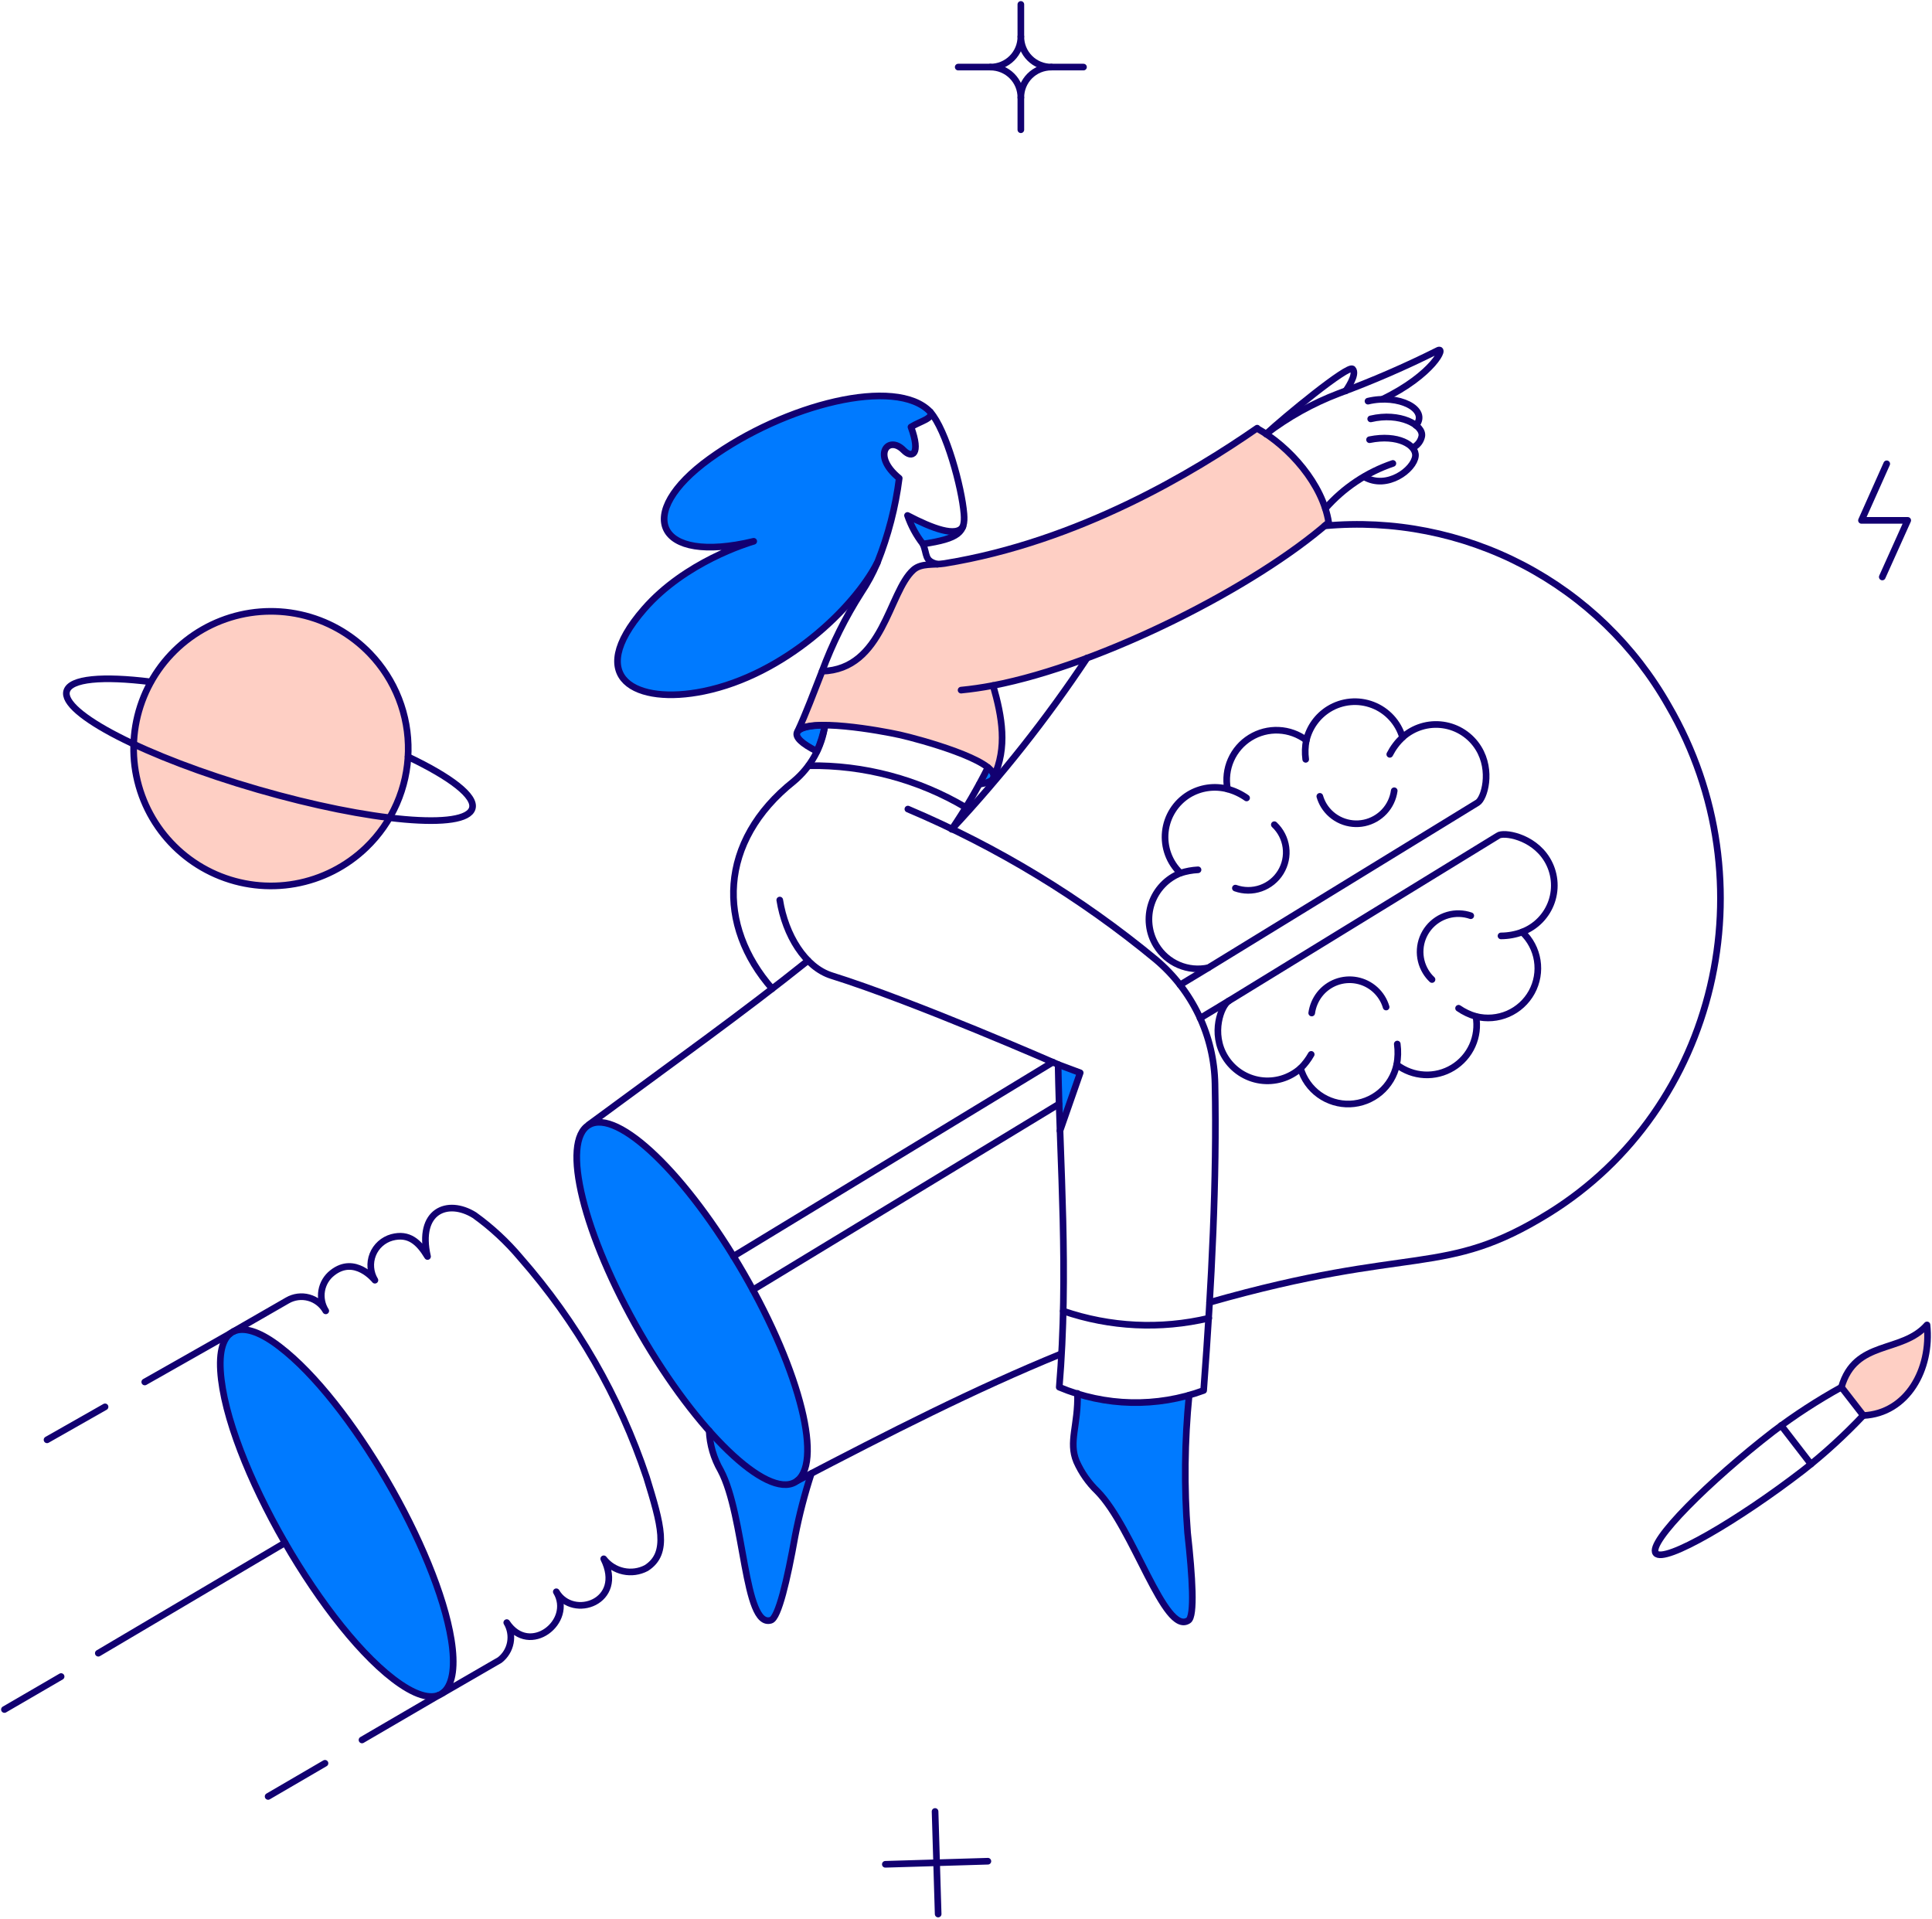 <svg width="436" height="433" viewBox="0 0 436 433" fill="none" xmlns="http://www.w3.org/2000/svg">
<path d="M299.848 117.885C298.63 109.968 291.931 101.791 285.667 97.832C285.014 97.398 284.363 97.005 283.71 96.615C269.529 106.437 243.601 122.323 213.151 127.152C210.802 127.543 207.931 126.976 206.147 128.587C200.537 133.589 199.406 151.077 185.53 151.468C183.613 156.342 181.875 161.039 180.004 165.04C182.273 161.863 198.849 164.876 203.059 165.824C207.189 166.738 225.003 171.592 224.245 175.395C227.377 168.649 226.159 161.822 224.115 154.686C248.953 149.903 283.362 132.328 299.848 117.885Z" fill="#FECFC4"/>
<path d="M82.608 191.272C78.19 195.519 72.612 198.36 66.579 199.436C60.547 200.513 54.33 199.776 48.716 197.319C43.102 194.863 38.343 190.796 35.04 185.635C31.737 180.473 30.039 174.448 30.16 168.321C30.282 162.195 32.217 156.241 35.722 151.215C39.227 146.188 44.144 142.313 49.85 140.081C55.557 137.849 61.798 137.359 67.783 138.673C73.769 139.988 79.23 143.048 83.476 147.466C86.298 150.398 88.514 153.857 89.998 157.647C91.482 161.436 92.204 165.481 92.124 169.549C92.043 173.618 91.161 177.63 89.528 181.358C87.895 185.085 85.544 188.455 82.608 191.272Z" fill="#FECFC4"/>
<path d="M415.559 313.029C418.69 302.198 429.131 305.503 434.874 298.977C435.918 308.941 430.436 318.946 420.518 319.423L415.559 313.029Z" fill="#FECFC4"/>
<path d="M179.481 334.474C175.522 336.781 168.128 331.995 160.038 322.858C160.179 326.011 161.073 329.085 162.646 331.822C168.128 342.087 167.868 367.405 173.958 365.628C175.655 365.105 177.656 356.491 179.44 346.619C180.363 341.849 181.584 337.142 183.094 332.523C182.338 332.909 180.239 333.969 179.481 334.474Z" fill="#007AFF"/>
<path d="M204.799 116.321C205.598 118.643 206.774 120.818 208.28 122.758C212.106 122.193 216.359 121.033 217.152 119.279C217.291 118.983 217.407 118.678 217.502 118.365C216.501 121.54 210.715 119.409 204.799 116.321Z" fill="#007AFF"/>
<path d="M209.932 92.96C202.232 84.869 177.133 91.219 160.125 103.531C143.03 115.884 147.945 127.456 170.086 122.15C168.782 122.54 154.599 126.803 145.334 137.454C131.718 153.115 143.55 159.117 158.811 155.986C177.037 152.244 192.697 137.28 198.004 126.926C200.441 120.826 202.094 114.44 202.924 107.924C196.574 102.748 200.445 98.049 203.924 101.617C205.795 103.531 207.883 102.618 205.578 96.363C207.901 94.922 210.69 94.461 209.932 92.96Z" fill="#007AFF"/>
<path d="M268.005 345.872C267.201 335.543 267.318 325.164 268.352 314.855C260.1 317.185 251.344 317.05 243.167 314.464C243.34 321.687 241.079 325.339 242.95 329.821C244.074 332.334 245.668 334.606 247.646 336.518C255.826 344.785 262.829 369.144 268.179 365.665C269.659 364.703 269.093 355.877 268.005 345.872Z" fill="#007AFF"/>
<path d="M186.181 163.649C185.789 165.668 185.177 167.638 184.353 169.522C177.263 165.998 178.917 163.693 186.181 163.649Z" fill="#007AFF"/>
<path d="M224.288 175.342C224.112 176.169 222.938 176.692 220.98 176.941C221.721 175.593 222.374 174.374 222.938 173.156C223.939 174.001 224.416 174.741 224.288 175.342Z" fill="#007AFF"/>
<path d="M243.774 242.08L239.206 255.173C239.032 250.084 238.859 245.082 238.77 240.166L243.774 242.08Z" fill="#007AFF"/>
<path d="M87.551 334.517C75.869 314.521 60.369 297.49 53.045 300.311C43.134 304.131 56.581 334.757 64.293 348.134C77.256 370.58 92.916 385.805 99.449 382.292C108.945 377.001 93.433 344.584 87.551 334.517Z" fill="#007AFF"/>
<path d="M167.868 287.408C154.992 265.134 139.375 250.084 132.936 253.83C126.455 257.569 131.675 278.625 144.507 300.896C157.34 323.167 173.001 338.176 179.438 334.474C185.92 330.734 180.701 309.679 167.868 287.408Z" fill="#007AFF"/>
<path d="M183.092 332.516C181.586 337.135 180.366 341.842 179.438 346.612C177.674 356.489 175.657 365.114 173.956 365.621C167.877 367.448 168.106 342.094 162.644 331.815C161.068 329.081 160.173 326.006 160.036 322.852" stroke="#120071" stroke-width="1.5" stroke-linecap="round" stroke-linejoin="round"/>
<path d="M333.647 168.825C332.779 167.42 331.614 166.224 330.232 165.32C328.85 164.415 327.287 163.826 325.652 163.594C324.016 163.361 322.351 163.491 320.773 163.974C319.194 164.457 317.739 165.281 316.515 166.388C316.031 164.735 315.17 163.217 314.005 161.95C312.838 160.684 311.394 159.703 309.786 159.085C308.18 158.466 306.451 158.226 304.735 158.383C303.02 158.541 301.366 159.091 299.898 159.992C298.627 160.774 297.524 161.799 296.652 163.008C295.777 164.217 295.151 165.587 294.808 167.039C293.002 165.677 290.827 164.892 288.568 164.788C286.309 164.684 284.07 165.265 282.147 166.455C280.224 167.644 278.705 169.388 277.789 171.456C276.873 173.524 276.605 175.82 277.017 178.044C275.548 177.66 274.017 177.573 272.517 177.79C271.014 178.007 269.572 178.523 268.273 179.307C266.806 180.208 265.568 181.432 264.65 182.887C263.732 184.342 263.161 185.989 262.98 187.699C262.8 189.41 263.014 191.139 263.608 192.754C264.2 194.369 265.157 195.826 266.402 197.012C264.876 197.613 263.501 198.541 262.373 199.729C261.244 200.918 260.388 202.339 259.867 203.893C259.344 205.446 259.168 207.096 259.351 208.725C259.531 210.354 260.068 211.924 260.92 213.324C262.11 215.291 263.889 216.837 266.002 217.741C268.117 218.646 270.463 218.865 272.709 218.37L333.434 181.137C334.962 180.216 336.819 173.949 333.647 168.825Z" stroke="#120071" stroke-width="1.5" stroke-linecap="round" stroke-linejoin="round"/>
<path d="M287.581 186.094C289.016 187.446 289.941 189.251 290.201 191.205C290.461 193.159 290.041 195.144 289.009 196.824C287.976 198.504 286.398 199.778 284.538 200.43C282.677 201.083 280.648 201.074 278.794 200.407" stroke="#120071" stroke-width="1.5" stroke-linecap="round" stroke-linejoin="round"/>
<path d="M314.638 178.439C314.396 180.199 313.619 181.841 312.408 183.141C311.198 184.441 309.615 185.336 307.879 185.703C306.14 186.069 304.331 185.89 302.698 185.189C301.067 184.488 299.692 183.3 298.76 181.788C298.365 181.135 298.059 180.433 297.846 179.7" stroke="#120071" stroke-width="1.5" stroke-linecap="round" stroke-linejoin="round"/>
<path d="M316.508 166.388C315.339 167.491 314.368 168.787 313.637 170.219" stroke="#120071" stroke-width="1.5" stroke-linecap="round" stroke-linejoin="round"/>
<path d="M270.363 196.279C269.013 196.347 267.679 196.595 266.395 197.015" stroke="#120071" stroke-width="1.5" stroke-linecap="round" stroke-linejoin="round"/>
<path d="M294.802 167.042C294.516 168.459 294.47 169.914 294.662 171.347" stroke="#120071" stroke-width="1.5" stroke-linecap="round" stroke-linejoin="round"/>
<path d="M281.32 180.063C280.016 179.14 278.556 178.457 277.01 178.046" stroke="#120071" stroke-width="1.5" stroke-linecap="round" stroke-linejoin="round"/>
<path d="M349.134 193.968C345.906 188.652 339.245 187.704 338.085 188.575L277.314 225.855C275.575 226.899 273.188 233.215 276.489 238.555C277.348 239.951 278.501 241.143 279.867 242.046C281.236 242.95 282.784 243.542 284.406 243.782C286.028 244.019 287.682 243.9 289.253 243.432C290.822 242.964 292.273 242.158 293.497 241.068C294.194 243.464 295.674 245.559 297.698 247.018C299.722 248.478 302.175 249.218 304.669 249.124C307.164 249.028 309.555 248.103 311.462 246.493C313.37 244.885 314.683 242.683 315.197 240.241C316.993 241.616 319.163 242.418 321.422 242.539C323.681 242.662 325.924 242.098 327.859 240.922C329.791 239.745 331.324 238.014 332.256 235.951C333.185 233.889 333.471 231.593 333.076 229.366C335.485 229.976 338.03 229.768 340.31 228.777C342.589 227.783 344.476 226.061 345.671 223.882C346.865 221.7 347.302 219.185 346.911 216.727C346.52 214.273 345.326 212.016 343.514 210.313C345.056 209.728 346.452 208.811 347.601 207.626C348.748 206.442 349.622 205.019 350.159 203.459C350.694 201.898 350.881 200.239 350.703 198.599C350.527 196.959 349.99 195.377 349.134 193.968Z" stroke="#120071" stroke-width="1.5" stroke-linecap="round" stroke-linejoin="round"/>
<path d="M312.81 227.246C312.363 225.732 311.508 224.371 310.339 223.311C309.169 222.251 307.732 221.534 306.181 221.237C304.63 220.94 303.029 221.077 301.551 221.629C300.074 222.185 298.776 223.133 297.803 224.375C296.85 225.602 296.236 227.057 296.019 228.594" stroke="#120071" stroke-width="1.5" stroke-linecap="round" stroke-linejoin="round"/>
<path d="M331.908 206.636C330.234 206.057 328.42 206.01 326.716 206.499C325.015 206.989 323.503 207.991 322.39 209.37C321.278 210.749 320.615 212.438 320.499 214.206C320.38 215.974 320.81 217.737 321.728 219.251C322.121 219.909 322.605 220.51 323.165 221.035" stroke="#120071" stroke-width="1.5" stroke-linecap="round" stroke-linejoin="round"/>
<path d="M343.521 210.325C341.989 210.891 340.369 211.186 338.736 211.195" stroke="#120071" stroke-width="1.5" stroke-linecap="round" stroke-linejoin="round"/>
<path d="M295.905 237.929C295.254 239.09 294.443 240.152 293.497 241.088" stroke="#120071" stroke-width="1.5" stroke-linecap="round" stroke-linejoin="round"/>
<path d="M333.083 229.377C331.682 228.975 330.358 228.347 329.161 227.518" stroke="#120071" stroke-width="1.5" stroke-linecap="round" stroke-linejoin="round"/>
<path d="M315.327 235.593C315.535 237.144 315.492 238.715 315.204 240.253" stroke="#120071" stroke-width="1.5" stroke-linecap="round" stroke-linejoin="round"/>
<path d="M277.314 225.855L270.833 229.768" stroke="#120071" stroke-width="1.5" stroke-linecap="round" stroke-linejoin="round"/>
<path d="M272.704 218.372L266.308 222.244" stroke="#120071" stroke-width="1.5" stroke-linecap="round" stroke-linejoin="round"/>
<path d="M238.992 249.126L169.913 291.06" stroke="#120071" stroke-width="1.5" stroke-linecap="round" stroke-linejoin="round"/>
<path d="M237.598 239.686L165.518 283.493" stroke="#120071" stroke-width="1.5" stroke-linecap="round" stroke-linejoin="round"/>
<path d="M298.934 118.668C314.405 117.237 329.96 120.307 343.727 127.507C357.494 134.707 368.89 145.732 376.54 159.254C399.647 198.965 387.543 250.252 349.524 273.791C325.743 288.515 319.144 280.731 272.965 293.892" stroke="#120071" stroke-width="1.5" stroke-linecap="round" stroke-linejoin="round"/>
<path d="M179.936 334.136C201.06 323.119 219.939 313.489 239.382 305.546" stroke="#120071" stroke-width="1.5" stroke-linecap="round" stroke-linejoin="round"/>
<path d="M182.352 216.762C167.694 228.507 151.641 239.949 132.892 253.782" stroke="#120071" stroke-width="1.5" stroke-linecap="round" stroke-linejoin="round"/>
<path d="M245.342 148.466C236.225 162.173 225.997 175.107 214.761 187.138" stroke="#120071" stroke-width="1.5" stroke-linecap="round" stroke-linejoin="round"/>
<path d="M283.666 96.658C291.017 100.79 298.5 109.274 299.847 117.885C283.36 132.328 248.953 149.903 224.114 154.686C226.159 161.822 227.376 168.652 224.245 175.395C225.003 171.596 207.449 166.804 203.059 165.824C198.773 164.867 182.254 161.893 180.004 165.04C181.875 161.039 183.615 156.34 185.53 151.468C199.406 151.077 200.514 133.564 206.147 128.587C207.922 127.02 210.715 127.545 213.15 127.152C243.583 122.202 269.529 106.446 283.709 96.615L283.666 96.658Z" stroke="#120071" stroke-width="1.5" stroke-linecap="round" stroke-linejoin="round"/>
<path d="M182.494 172.784C194.948 172.586 207.212 175.843 217.927 182.195" stroke="#120071" stroke-width="1.5" stroke-linecap="round" stroke-linejoin="round"/>
<path d="M217.301 118.829C215.882 121.309 210.4 119.244 204.799 116.316C205.597 118.638 206.774 120.814 208.28 122.753" stroke="#120071" stroke-width="1.5" stroke-linecap="round" stroke-linejoin="round"/>
<path d="M211.538 127.314C208.506 126.57 209.317 125.094 208.28 122.757C216.458 121.549 217.874 120.044 217.538 115.946C217.047 109.993 213.552 97.024 209.932 92.96" stroke="#120071" stroke-width="1.5" stroke-linecap="round" stroke-linejoin="round"/>
<path d="M224.115 154.686C221.59 155.166 219.155 155.513 216.892 155.732" stroke="#120071" stroke-width="1.5" stroke-linecap="round" stroke-linejoin="round"/>
<path d="M205.583 96.354C207.888 102.618 205.811 103.531 203.929 101.608C200.448 98.042 196.578 102.75 202.929 107.915C202.101 114.434 200.449 120.821 198.013 126.924C192.707 137.278 177.046 152.242 158.82 155.983C143.551 159.115 131.718 153.112 145.344 137.452C154.608 126.794 168.791 122.531 170.095 122.148C147.955 127.454 143.043 115.889 160.134 103.529C177.147 91.224 202.241 84.867 209.941 92.958C210.677 94.447 207.819 94.972 205.583 96.354Z" stroke="#120071" stroke-width="1.5" stroke-linecap="round" stroke-linejoin="round"/>
<path d="M185.53 151.468C187.827 145.251 190.788 139.301 194.36 133.719C195.773 131.606 196.981 129.364 197.969 127.022" stroke="#120071" stroke-width="1.5" stroke-linecap="round" stroke-linejoin="round"/>
<path d="M214.827 187.069C217.844 182.627 220.56 177.989 222.961 173.186" stroke="#120071" stroke-width="1.5" stroke-linecap="round" stroke-linejoin="round"/>
<path d="M309.331 94.527C315.898 92.96 321.305 95.92 320.857 98.442C320.757 98.948 320.549 99.426 320.25 99.846C319.948 100.265 319.565 100.617 319.119 100.877" stroke="#120071" stroke-width="1.5" stroke-linecap="round" stroke-linejoin="round"/>
<path d="M308.721 90.525C315.638 88.871 322.511 92.353 319.553 96.007" stroke="#120071" stroke-width="1.5" stroke-linecap="round" stroke-linejoin="round"/>
<path d="M299.107 114.754C303.2 110.081 308.452 106.571 314.334 104.575" stroke="#120071" stroke-width="1.5" stroke-linecap="round" stroke-linejoin="round"/>
<path d="M309.069 99.223C315.464 97.919 319.676 100.441 319.423 102.921C319.11 105.966 313.027 110.578 307.895 107.62" stroke="#120071" stroke-width="1.5" stroke-linecap="round" stroke-linejoin="round"/>
<path d="M303.676 88.218C303.762 88.131 306.417 84.435 305.243 83.259C304.242 82.258 289.799 94.134 285.754 97.919" stroke="#120071" stroke-width="1.5" stroke-linecap="round" stroke-linejoin="round"/>
<path d="M311.983 90.089C323.468 84.566 326.552 77.903 324.382 79.125C317.141 82.75 309.704 85.974 302.109 88.782C296.229 91.019 290.706 94.097 285.71 97.919" stroke="#120071" stroke-width="1.5" stroke-linecap="round" stroke-linejoin="round"/>
<path d="M268.353 314.854C267.327 325.163 267.211 335.542 268.006 345.872C269.113 355.874 269.657 364.705 268.179 365.664C262.825 369.139 255.81 344.8 247.646 336.518C245.664 334.608 244.069 332.333 242.95 329.821C241.075 325.332 243.348 321.673 243.165 314.427" stroke="#120071" stroke-width="1.5" stroke-linecap="round" stroke-linejoin="round"/>
<path d="M167.868 287.408C180.717 309.669 185.925 330.741 179.438 334.462C173.005 338.167 157.34 323.153 144.508 300.884C131.675 278.616 126.46 257.573 132.936 253.825C139.412 250.077 155.008 265.125 167.868 287.408Z" stroke="#120071" stroke-width="1.5" stroke-linecap="round" stroke-linejoin="round"/>
<path d="M101.843 370.029C98.59 349.784 79.037 316.102 63.162 303.938C54.962 297.586 49.089 298.71 49.761 309.363C51.035 329.578 73.546 368.579 90.349 380.023C99.677 386.373 103.689 381.521 101.843 370.029Z" stroke="#120071" stroke-width="1.5" stroke-linecap="round" stroke-linejoin="round"/>
<path d="M99.881 382.063L112.796 374.591C114.04 373.616 114.886 372.22 115.175 370.667C115.463 369.114 115.174 367.508 114.363 366.151C119.502 373.892 129.587 365.9 125.542 359.191C129.295 365.587 141.095 361.457 136.243 351.754C137.343 353.179 138.91 354.168 140.669 354.55C142.427 354.934 144.264 354.682 145.855 353.842C151.109 350.488 149.161 343.967 145.901 333.352C139.804 315.122 130.132 298.29 117.451 283.842C114.404 280.213 110.915 276.976 107.065 274.212C100.978 270.436 94.129 273.266 96.484 283.538C94.547 280.311 92.275 278.2 88.435 279.23C87.466 279.5 86.572 279.991 85.824 280.663C85.075 281.336 84.493 282.172 84.123 283.109C83.752 284.043 83.603 285.053 83.688 286.056C83.772 287.058 84.087 288.027 84.609 288.888C84.609 288.888 80.102 283.191 74.995 287.236C73.726 288.226 72.872 289.651 72.598 291.234C72.325 292.819 72.651 294.448 73.514 295.805C73.103 295.078 72.552 294.443 71.894 293.931C71.235 293.42 70.482 293.045 69.677 292.826C68.872 292.607 68.032 292.552 67.205 292.659C66.378 292.767 65.581 293.038 64.86 293.456L52.703 300.451" stroke="#120071" stroke-width="1.5" stroke-linecap="round" stroke-linejoin="round"/>
<path d="M415.558 313.029C410.193 315.992 405.049 319.336 400.161 323.034C385.802 334.124 371.798 348.046 373.664 350.483C375.53 352.921 392.504 342.92 406.897 331.821C411.721 328.03 416.257 323.886 420.469 319.423" stroke="#120071" stroke-width="1.5" stroke-linecap="round" stroke-linejoin="round"/>
<path d="M415.558 313.029C418.69 302.198 429.131 305.503 434.874 298.977C435.918 308.941 430.435 318.946 420.517 319.423L415.558 313.029Z" stroke="#120071" stroke-width="1.5" stroke-linecap="round" stroke-linejoin="round"/>
<path d="M401.965 321.671L408.685 330.385" stroke="#120071" stroke-width="1.5" stroke-linecap="round" stroke-linejoin="round"/>
<path d="M425.783 104.662L420.083 117.428H430.522L424.78 130.197" stroke="#120071" stroke-width="1.5" stroke-linecap="round" stroke-linejoin="round"/>
<path d="M222.938 419.997L199.797 420.691" stroke="#120071" stroke-width="1.5" stroke-linecap="round" stroke-linejoin="round"/>
<path d="M211.716 431.916L211.019 408.772" stroke="#120071" stroke-width="1.5" stroke-linecap="round" stroke-linejoin="round"/>
<path d="M186.181 163.649C185.789 165.668 185.177 167.638 184.353 169.522C177.263 165.998 178.917 163.693 186.181 163.649Z" stroke="#120071" stroke-width="1.5" stroke-linecap="round" stroke-linejoin="round"/>
<path d="M224.245 175.395C224.035 176.183 222.918 176.697 221.029 176.952" stroke="#120071" stroke-width="1.5" stroke-linecap="round" stroke-linejoin="round"/>
<path d="M186.181 163.649C185.468 168.591 182.959 173.097 179.134 176.306C162.039 189.879 161.774 208.888 174.262 223.114" stroke="#120071" stroke-width="1.5" stroke-linecap="round" stroke-linejoin="round"/>
<path d="M51.943 300.925L32.669 311.853" stroke="#120071" stroke-width="1.5" stroke-linecap="round" stroke-linejoin="round"/>
<path d="M98.997 382.54L81.694 392.634" stroke="#120071" stroke-width="1.5" stroke-linecap="round" stroke-linejoin="round"/>
<path d="M73.341 397.897L60.508 405.38" stroke="#120071" stroke-width="1.5" stroke-linecap="round" stroke-linejoin="round"/>
<path d="M23.707 317.465L10.614 324.905" stroke="#120071" stroke-width="1.5" stroke-linecap="round" stroke-linejoin="round"/>
<path d="M64.336 348.133L22.184 373.059" stroke="#120071" stroke-width="1.5" stroke-linecap="round" stroke-linejoin="round"/>
<path d="M13.789 378.324L1 385.761" stroke="#120071" stroke-width="1.5" stroke-linecap="round" stroke-linejoin="round"/>
<path d="M82.608 191.272C78.19 195.519 72.612 198.36 66.579 199.436C60.547 200.513 54.33 199.776 48.716 197.319C43.102 194.863 38.343 190.796 35.04 185.635C31.737 180.473 30.039 174.448 30.16 168.321C30.282 162.195 32.217 156.241 35.722 151.215C39.227 146.188 44.144 142.313 49.85 140.081C55.557 137.849 61.798 137.359 67.783 138.673C73.769 139.988 79.23 143.048 83.476 147.466C86.298 150.398 88.514 153.857 89.998 157.647C91.482 161.436 92.204 165.481 92.124 169.549C92.043 173.618 91.161 177.63 89.528 181.358C87.895 185.085 85.544 188.455 82.608 191.272Z" stroke="#120071" stroke-width="1.5" stroke-linecap="round" stroke-linejoin="round"/>
<path d="M92.09 170.774C101.704 175.342 107.394 179.682 106.576 182.423C105.112 187.373 83.476 185.468 58.203 178.159C32.931 170.849 13.609 160.906 15.05 155.949C15.873 153.119 23.184 152.512 34.009 153.862" stroke="#120071" stroke-width="1.5" stroke-linecap="round" stroke-linejoin="round"/>
<path d="M175.97 203.102C177.231 211.019 181.681 218.279 187.672 220.156C206.382 226.008 238.784 240.209 238.784 240.209C239.188 262.613 241.216 287.264 239.046 313.03C249.421 317.397 261.066 317.66 271.628 313.767C273.456 289.452 274.627 266.135 274.193 244.602C274.095 239.243 272.855 233.969 270.552 229.128C268.248 224.291 264.938 219.999 260.84 216.545C243.934 202.569 225.085 191.125 204.886 182.572" stroke="#120071" stroke-width="1.5" stroke-linecap="round" stroke-linejoin="round"/>
<path d="M238.772 240.209L243.775 242.08L239.209 255.173" stroke="#120071" stroke-width="1.5" stroke-linecap="round" stroke-linejoin="round"/>
<path d="M239.949 295.846C250.525 299.475 261.911 300.033 272.791 297.456" stroke="#120071" stroke-width="1.5" stroke-linecap="round" stroke-linejoin="round"/>
<path d="M230.378 1V8.266" stroke="#120071" stroke-width="1.5" stroke-linecap="round" stroke-linejoin="round"/>
<path d="M244.515 15.137H237.249" stroke="#120071" stroke-width="1.5" stroke-linecap="round" stroke-linejoin="round"/>
<path d="M230.378 29.276V22.01" stroke="#120071" stroke-width="1.5" stroke-linecap="round" stroke-linejoin="round"/>
<path d="M216.241 15.137H223.509" stroke="#120071" stroke-width="1.5" stroke-linecap="round" stroke-linejoin="round"/>
<path d="M237.249 15.137C236.346 15.139 235.451 14.963 234.617 14.619C233.781 14.274 233.023 13.768 232.385 13.13C231.746 12.492 231.241 11.733 230.896 10.898C230.551 10.064 230.375 9.169 230.378 8.266C230.38 9.169 230.204 10.063 229.859 10.898C229.516 11.732 229.009 12.491 228.372 13.129C227.733 13.768 226.974 14.274 226.14 14.618C225.307 14.963 224.411 15.139 223.509 15.137C224.411 15.135 225.307 15.311 226.14 15.656C226.976 16.001 227.735 16.507 228.372 17.146C229.009 17.784 229.516 18.543 229.861 19.378C230.204 20.212 230.38 21.107 230.378 22.01C230.375 21.107 230.551 20.212 230.896 19.377C231.239 18.542 231.746 17.784 232.383 17.145C233.023 16.506 233.781 16 234.615 15.655C235.451 15.311 236.346 15.134 237.249 15.137Z" stroke="#120071" stroke-width="1.5" stroke-linecap="round" stroke-linejoin="round"/>
</svg>
